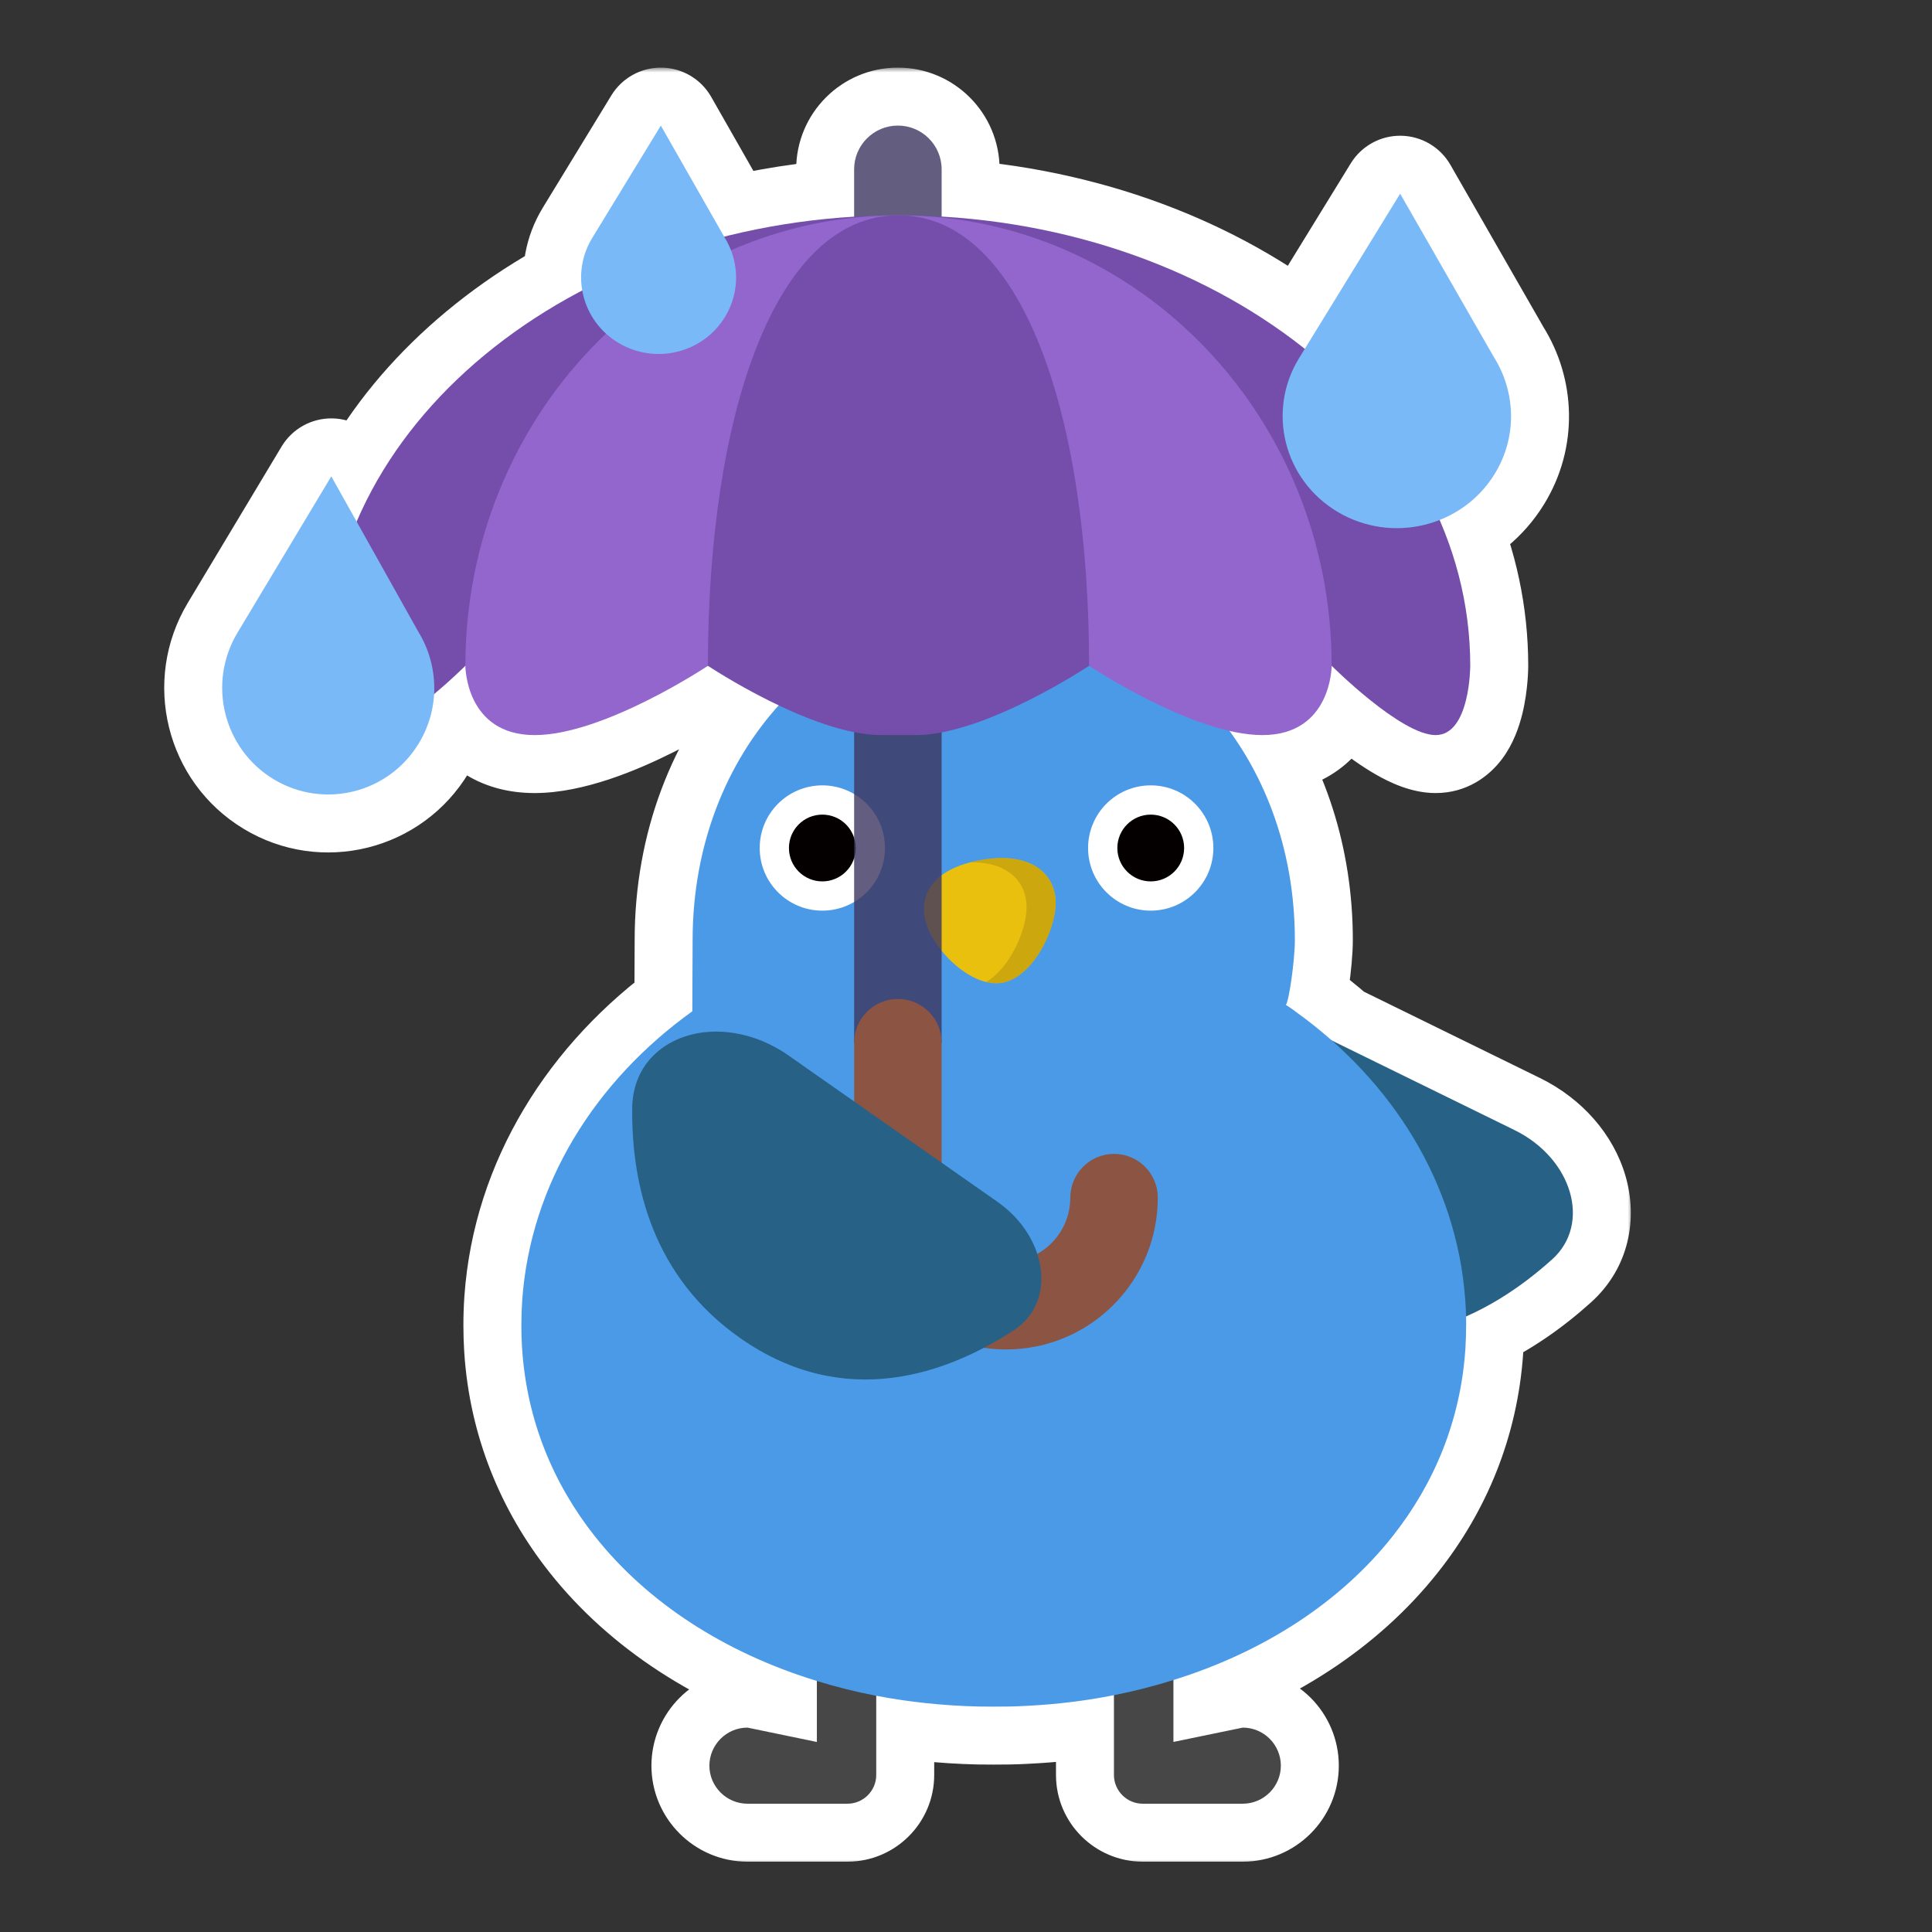 <svg width="200" height="200" viewBox="0 0 200 200" fill="none" xmlns="http://www.w3.org/2000/svg">
<rect x="0" y="0" width="200" height="200" fill="#333333" stroke="none"/>
<mask id="path-1-outside-1_1062_21273" maskUnits="userSpaceOnUse" x="16" y="7" width="153" height="186" fill="black">
<rect fill="white" x="16" y="7" width="153" height="186"/>
<path d="M92.948 13C95.449 13 97.478 15.028 97.478 17.529V22.42C112.146 23.282 125.323 28.358 135.07 36.113L144.942 20.052L154.643 36.965C156.902 40.547 157.097 45.21 154.725 49.065C153.35 51.303 151.325 52.921 149.03 53.828C151.085 58.562 152.201 63.639 152.201 68.922C152.201 68.922 152.201 76.097 148.614 76.097C145.027 76.097 137.852 68.922 137.852 68.922C137.852 68.922 137.853 76.097 130.679 76.097C129.608 76.097 128.459 75.934 127.276 75.662C131.512 81.475 134.044 88.942 134.044 97.316C134.044 99.452 133.414 103.753 133.11 104.027C133.182 104.069 133.247 104.111 133.301 104.146C133.824 104.48 134.068 104.688 134.068 104.688C135.396 105.637 136.663 106.648 137.867 107.712L156.777 116.982C162.775 119.926 164.76 126.696 160.68 130.367C158.244 132.56 155.238 134.748 151.765 136.278C151.773 136.587 151.779 136.897 151.779 137.207H151.773C151.773 137.992 151.744 138.779 151.702 139.54C151.696 139.605 151.69 139.664 151.69 139.724C151.185 147.047 148.484 153.586 144.141 159.06C138.756 165.86 130.843 170.999 121.474 173.914V180.323L128.654 178.842C129.731 178.842 130.719 179.282 131.438 179.996C132.146 180.71 132.593 181.692 132.593 182.78C132.593 184.946 130.82 186.719 128.654 186.719H118.296C116.654 186.719 115.315 185.38 115.315 183.744V175.486L114.222 175.692C111.659 176.152 109.022 176.452 106.32 176.587C105.702 176.623 105.077 176.646 104.452 176.658C103.928 176.664 103.399 176.67 102.869 176.67C102.34 176.67 101.816 176.664 101.293 176.658C97.652 176.575 94.105 176.193 90.708 175.545V183.744C90.708 185.38 89.369 186.719 87.733 186.719H77.375C75.209 186.719 73.436 184.946 73.436 182.78C73.436 181.698 73.883 180.71 74.597 179.996C75.311 179.282 76.292 178.842 77.381 178.842L84.562 180.329V174.012C84.561 174.011 84.558 174.011 84.556 174.011C75.055 171.101 67.047 165.931 61.603 159.065C61.603 159.064 61.603 159.06 61.597 159.06C57.243 153.562 54.53 146.977 54.048 139.605C54.048 139.558 54.042 139.498 54.036 139.444C53.994 138.707 53.971 137.963 53.971 137.207C53.971 136.327 54 135.452 54.059 134.59C54.91 122.578 61.586 111.922 71.67 104.688V104.312C71.676 103.069 71.7 99.107 71.7 97.316C71.7 87.611 75.1 79.126 80.611 73.019C76.524 71.078 73.302 68.934 73.283 68.922C73.181 68.99 62.489 76.097 55.349 76.097C49.071 76.097 48.286 70.604 48.188 69.231L48.174 68.922C48.174 68.922 46.791 70.303 44.937 71.853C44.84 73.585 44.334 75.32 43.38 76.909C40.249 82.127 33.501 83.805 28.309 80.656C23.118 77.507 21.448 70.729 24.579 65.507L34.295 49.312L36.92 54C41.15 44.125 49.463 35.734 60.276 30.067C59.959 28.256 60.273 26.327 61.31 24.628L68.41 13L74.964 24.5C79.257 23.418 83.762 22.708 88.419 22.427V17.529C88.419 15.028 90.447 13 92.948 13Z"/>
</mask>
<path d="M92.948 13C95.449 13 97.478 15.028 97.478 17.529V22.42C112.146 23.282 125.323 28.358 135.07 36.113L144.942 20.052L154.643 36.965C156.902 40.547 157.097 45.21 154.725 49.065C153.35 51.303 151.325 52.921 149.03 53.828C151.085 58.562 152.201 63.639 152.201 68.922C152.201 68.922 152.201 76.097 148.614 76.097C145.027 76.097 137.852 68.922 137.852 68.922C137.852 68.922 137.853 76.097 130.679 76.097C129.608 76.097 128.459 75.934 127.276 75.662C131.512 81.475 134.044 88.942 134.044 97.316C134.044 99.452 133.414 103.753 133.11 104.027C133.182 104.069 133.247 104.111 133.301 104.146C133.824 104.48 134.068 104.688 134.068 104.688C135.396 105.637 136.663 106.648 137.867 107.712L156.777 116.982C162.775 119.926 164.76 126.696 160.68 130.367C158.244 132.56 155.238 134.748 151.765 136.278C151.773 136.587 151.779 136.897 151.779 137.207H151.773C151.773 137.992 151.744 138.779 151.702 139.54C151.696 139.605 151.69 139.664 151.69 139.724C151.185 147.047 148.484 153.586 144.141 159.06C138.756 165.86 130.843 170.999 121.474 173.914V180.323L128.654 178.842C129.731 178.842 130.719 179.282 131.438 179.996C132.146 180.71 132.593 181.692 132.593 182.78C132.593 184.946 130.82 186.719 128.654 186.719H118.296C116.654 186.719 115.315 185.38 115.315 183.744V175.486L114.222 175.692C111.659 176.152 109.022 176.452 106.32 176.587C105.702 176.623 105.077 176.646 104.452 176.658C103.928 176.664 103.399 176.67 102.869 176.67C102.34 176.67 101.816 176.664 101.293 176.658C97.652 176.575 94.105 176.193 90.708 175.545V183.744C90.708 185.38 89.369 186.719 87.733 186.719H77.375C75.209 186.719 73.436 184.946 73.436 182.78C73.436 181.698 73.883 180.71 74.597 179.996C75.311 179.282 76.292 178.842 77.381 178.842L84.562 180.329V174.012C84.561 174.011 84.558 174.011 84.556 174.011C75.055 171.101 67.047 165.931 61.603 159.065C61.603 159.064 61.603 159.06 61.597 159.06C57.243 153.562 54.53 146.977 54.048 139.605C54.048 139.558 54.042 139.498 54.036 139.444C53.994 138.707 53.971 137.963 53.971 137.207C53.971 136.327 54 135.452 54.059 134.59C54.91 122.578 61.586 111.922 71.67 104.688V104.312C71.676 103.069 71.7 99.107 71.7 97.316C71.7 87.611 75.1 79.126 80.611 73.019C76.524 71.078 73.302 68.934 73.283 68.922C73.181 68.99 62.489 76.097 55.349 76.097C49.071 76.097 48.286 70.604 48.188 69.231L48.174 68.922C48.174 68.922 46.791 70.303 44.937 71.853C44.84 73.585 44.334 75.32 43.38 76.909C40.249 82.127 33.501 83.805 28.309 80.656C23.118 77.507 21.448 70.729 24.579 65.507L34.295 49.312L36.92 54C41.15 44.125 49.463 35.734 60.276 30.067C59.959 28.256 60.273 26.327 61.31 24.628L68.41 13L74.964 24.5C79.257 23.418 83.762 22.708 88.419 22.427V17.529C88.419 15.028 90.447 13 92.948 13Z" fill="#5DADEC"/>
<path d="M92.948 13L92.948 7L92.948 7L92.948 13ZM97.478 17.529L103.478 17.529L103.478 17.529L97.478 17.529ZM97.478 22.42H91.478C91.478 25.597 93.955 28.223 97.126 28.41L97.478 22.42ZM135.07 36.113L131.334 40.808C132.678 41.878 134.416 42.32 136.108 42.023C137.799 41.726 139.283 40.718 140.182 39.255L135.07 36.113ZM144.942 20.052L150.147 17.066C149.093 15.23 147.15 14.085 145.033 14.052C142.916 14.02 140.939 15.106 139.831 16.91L144.942 20.052ZM154.643 36.965L149.439 39.95C149.48 40.023 149.523 40.094 149.568 40.165L154.643 36.965ZM154.725 49.065L149.615 45.92L149.614 45.923L154.725 49.065ZM149.03 53.828L146.824 48.248C145.313 48.846 144.108 50.032 143.486 51.533C142.865 53.035 142.879 54.725 143.526 56.217L149.03 53.828ZM152.201 68.922L146.201 68.922L146.201 68.922L152.201 68.922ZM148.614 76.097L148.614 82.097L148.614 82.097L148.614 76.097ZM137.852 68.922L142.095 64.679C140.379 62.963 137.798 62.45 135.556 63.379C133.314 64.307 131.852 66.495 131.852 68.922L137.852 68.922ZM130.679 76.097L130.679 82.097H130.679V76.097ZM127.276 75.662L128.62 69.814C126.18 69.254 123.648 70.267 122.269 72.356C120.89 74.446 120.953 77.172 122.427 79.195L127.276 75.662ZM134.044 97.316L140.044 97.316L140.044 97.316L134.044 97.316ZM133.11 104.027L129.084 99.579C127.665 100.863 126.944 102.746 127.143 104.649C127.341 106.552 128.434 108.246 130.087 109.21L133.11 104.027ZM133.301 104.146L129.972 109.139C130.008 109.162 130.043 109.186 130.079 109.208L133.301 104.146ZM134.068 104.688L130.178 109.256C130.307 109.365 130.441 109.47 130.578 109.568L134.068 104.688ZM137.867 107.712L133.894 112.208C134.296 112.563 134.744 112.863 135.226 113.099L137.867 107.712ZM156.777 116.982L159.42 111.596L159.418 111.595L156.777 116.982ZM160.68 130.367L156.667 125.907L156.664 125.909L160.68 130.367ZM151.765 136.278L149.346 130.788C147.115 131.77 145.701 134.005 145.767 136.441L151.765 136.278ZM151.779 137.207V143.207C153.37 143.207 154.897 142.575 156.022 141.45C157.147 140.324 157.779 138.798 157.779 137.207L151.779 137.207ZM151.773 137.207V131.207C148.46 131.207 145.773 133.893 145.773 137.207H151.773ZM151.702 139.54L157.677 140.083C157.684 140.012 157.689 139.94 157.693 139.868L151.702 139.54ZM151.69 139.724L157.676 140.137C157.686 140 157.69 139.863 157.69 139.726L151.69 139.724ZM144.141 159.06L139.44 155.33L139.436 155.335L144.141 159.06ZM121.474 173.914L119.691 168.185C117.183 168.965 115.474 171.287 115.474 173.914H121.474ZM121.474 180.323H115.474C115.474 182.127 116.285 183.835 117.684 184.975C119.082 186.114 120.919 186.564 122.686 186.199L121.474 180.323ZM128.654 178.842L128.654 172.842C128.247 172.842 127.841 172.883 127.442 172.966L128.654 178.842ZM131.438 179.996L135.699 175.771C135.687 175.759 135.675 175.748 135.663 175.736L131.438 179.996ZM132.593 182.78L138.593 182.78V182.78H132.593ZM128.654 186.719L128.654 192.719L128.654 192.719L128.654 186.719ZM118.296 186.719L118.295 192.719H118.296V186.719ZM115.315 183.744L109.315 183.744L109.315 183.744L115.315 183.744ZM115.315 175.486H121.315C121.315 173.701 120.52 172.008 119.145 170.868C117.77 169.728 115.959 169.259 114.205 169.59L115.315 175.486ZM114.222 175.692L115.28 181.598C115.298 181.595 115.315 181.592 115.332 181.589L114.222 175.692ZM106.32 176.587L106.02 170.594C106.005 170.595 105.99 170.596 105.975 170.597L106.32 176.587ZM104.452 176.658L104.52 182.658C104.536 182.658 104.551 182.657 104.566 182.657L104.452 176.658ZM102.869 176.67L102.869 182.67H102.869V176.67ZM101.293 176.658L101.156 182.657C101.179 182.657 101.202 182.658 101.225 182.658L101.293 176.658ZM90.708 175.545L91.833 169.651C90.076 169.316 88.262 169.782 86.884 170.922C85.506 172.061 84.708 173.757 84.708 175.545H90.708ZM87.733 186.719L87.733 192.719L87.734 192.719L87.733 186.719ZM77.375 186.719L77.375 192.719H77.375V186.719ZM73.436 182.78L67.436 182.78V182.78H73.436ZM74.597 179.996L70.354 175.753L70.354 175.753L74.597 179.996ZM77.381 178.842L78.597 172.966C78.197 172.884 77.789 172.842 77.38 172.842L77.381 178.842ZM84.562 180.329L83.346 186.204C85.113 186.57 86.951 186.122 88.35 184.982C89.75 183.843 90.562 182.134 90.562 180.329H84.562ZM84.562 174.012H90.562C90.562 171.385 88.854 169.063 86.346 168.283L84.562 174.012ZM84.556 174.011L86.34 168.282C86.331 168.279 86.322 168.276 86.313 168.274L84.556 174.011ZM61.603 159.065L55.617 159.471C55.699 160.683 56.147 161.841 56.902 162.793L61.603 159.065ZM61.597 159.06L56.895 162.785C58.032 164.222 59.765 165.06 61.597 165.06V159.06ZM54.048 139.605H48.048C48.048 139.736 48.052 139.867 48.06 139.997L54.048 139.605ZM54.036 139.444L48.046 139.782C48.052 139.891 48.061 139.999 48.073 140.107L54.036 139.444ZM53.971 137.207L47.971 137.207V137.207H53.971ZM54.059 134.59L48.074 134.166L48.074 134.177L54.059 134.59ZM71.67 104.688L75.167 109.563C76.738 108.436 77.67 106.621 77.67 104.688H71.67ZM71.67 104.312L65.67 104.284C65.67 104.293 65.67 104.303 65.67 104.313L71.67 104.312ZM71.7 97.316L65.7 97.316V97.316H71.7ZM80.611 73.019L85.066 77.039C86.336 75.632 86.866 73.707 86.496 71.847C86.125 69.988 84.898 68.413 83.185 67.6L80.611 73.019ZM73.283 68.922L76.61 63.929C74.596 62.587 71.973 62.586 69.959 63.927L73.283 68.922ZM55.349 76.097L55.349 82.097L55.349 82.097L55.349 76.097ZM48.188 69.231L42.195 69.515C42.197 69.563 42.2 69.611 42.204 69.658L48.188 69.231ZM48.174 68.922L54.167 68.637C54.054 66.266 52.554 64.183 50.339 63.326C48.125 62.469 45.613 62.999 43.933 64.677L48.174 68.922ZM44.937 71.853L41.088 67.251C39.815 68.316 39.039 69.861 38.947 71.518L44.937 71.853ZM43.38 76.909L38.236 73.82L38.235 73.822L43.38 76.909ZM28.309 80.656L25.198 85.786L25.198 85.787L28.309 80.656ZM24.579 65.507L19.434 62.42L19.433 62.422L24.579 65.507ZM34.295 49.312L39.53 46.38C38.485 44.513 36.524 43.344 34.385 43.312C32.245 43.28 30.25 44.39 29.15 46.225L34.295 49.312ZM36.92 54L31.684 56.931C32.801 58.926 34.954 60.112 37.237 59.992C39.519 59.871 41.535 58.464 42.435 56.362L36.92 54ZM60.276 30.067L63.061 35.382C65.373 34.17 66.637 31.603 66.186 29.032L60.276 30.067ZM61.31 24.628L56.19 21.501L56.189 21.503L61.31 24.628ZM68.41 13L73.623 10.029C72.572 8.184 70.624 7.033 68.501 7.001C66.377 6.969 64.396 8.061 63.289 9.873L68.41 13ZM74.964 24.5L69.751 27.471C71.085 29.812 73.817 30.977 76.43 30.318L74.964 24.5ZM88.419 22.427L88.781 28.416C91.948 28.224 94.419 25.6 94.419 22.427H88.419ZM88.419 17.529L82.419 17.529V17.529H88.419ZM92.948 13V19C92.137 19 91.478 18.343 91.478 17.53L97.478 17.529L103.478 17.529C103.478 11.713 98.762 7 92.948 7V13ZM97.478 17.529H91.478V22.42H97.478H103.478V17.529H97.478ZM97.478 22.42L97.126 28.41C110.655 29.205 122.627 33.88 131.334 40.808L135.07 36.113L138.806 31.418C128.018 22.835 113.636 17.359 97.83 16.43L97.478 22.42ZM135.07 36.113L140.182 39.255L150.054 23.194L144.942 20.052L139.831 16.91L129.959 32.971L135.07 36.113ZM144.942 20.052L139.738 23.037L149.439 39.95L154.643 36.965L159.848 33.98L150.147 17.066L144.942 20.052ZM154.643 36.965L149.568 40.165C150.663 41.901 150.734 44.102 149.615 45.92L154.725 49.065L159.836 52.209C163.461 46.318 163.141 39.194 159.719 33.765L154.643 36.965ZM154.725 49.065L149.614 45.923C148.949 47.004 147.97 47.795 146.824 48.248L149.03 53.828L151.236 59.408C154.679 58.047 157.75 55.602 159.837 52.206L154.725 49.065ZM149.03 53.828L143.526 56.217C145.269 60.233 146.201 64.499 146.201 68.922L152.201 68.922L158.201 68.922C158.201 62.779 156.9 56.892 154.534 51.44L149.03 53.828ZM152.201 68.922C146.201 68.922 146.201 68.921 146.201 68.919C146.201 68.919 146.201 68.917 146.201 68.916C146.201 68.915 146.201 68.913 146.201 68.912C146.201 68.908 146.201 68.906 146.201 68.903C146.201 68.899 146.201 68.896 146.201 68.894C146.201 68.891 146.201 68.894 146.201 68.903C146.201 68.92 146.2 68.959 146.198 69.016C146.194 69.132 146.185 69.317 146.166 69.545C146.126 70.027 146.051 70.579 145.932 71.054C145.792 71.615 145.7 71.626 145.888 71.376C146.012 71.21 146.304 70.874 146.821 70.579C147.377 70.261 148.01 70.097 148.614 70.097L148.614 76.097L148.614 82.097C151.868 82.097 154.165 80.34 155.488 78.575C156.685 76.98 157.265 75.198 157.574 73.964C157.903 72.646 158.052 71.404 158.124 70.541C158.161 70.096 158.18 69.72 158.19 69.444C158.195 69.305 158.198 69.19 158.199 69.102C158.2 69.058 158.201 69.021 158.201 68.991C158.201 68.976 158.201 68.962 158.201 68.951C158.201 68.945 158.201 68.94 158.201 68.935C158.201 68.933 158.201 68.93 158.201 68.928C158.201 68.927 158.201 68.925 158.201 68.925C158.201 68.923 158.201 68.922 152.201 68.922ZM148.614 76.097V70.097C149.375 70.097 149.415 70.348 148.396 69.766C147.599 69.311 146.638 68.625 145.636 67.824C144.658 67.042 143.76 66.244 143.099 65.634C142.772 65.332 142.511 65.083 142.335 64.914C142.248 64.829 142.182 64.765 142.141 64.725C142.121 64.705 142.107 64.691 142.099 64.683C142.095 64.679 142.093 64.677 142.092 64.676C142.092 64.676 142.092 64.676 142.092 64.676C142.093 64.677 142.093 64.677 142.093 64.678C142.094 64.678 142.094 64.678 142.094 64.678C142.095 64.679 142.095 64.679 137.852 68.922C133.61 73.164 133.61 73.165 133.611 73.166C133.611 73.166 133.612 73.166 133.612 73.167C133.613 73.168 133.614 73.169 133.615 73.17C133.617 73.172 133.62 73.175 133.623 73.178C133.63 73.184 133.638 73.192 133.647 73.202C133.667 73.221 133.693 73.248 133.726 73.28C133.792 73.345 133.884 73.435 134 73.546C134.231 73.77 134.558 74.081 134.96 74.452C135.756 75.187 136.876 76.183 138.14 77.194C139.38 78.187 140.886 79.295 142.442 80.185C143.778 80.948 146.06 82.097 148.614 82.097V76.097ZM137.852 68.922C131.852 68.922 131.852 68.919 131.852 68.916C131.852 68.916 131.852 68.913 131.852 68.911C131.852 68.907 131.852 68.903 131.852 68.9C131.852 68.893 131.853 68.886 131.853 68.88C131.853 68.867 131.853 68.856 131.853 68.846C131.853 68.826 131.854 68.812 131.854 68.803C131.855 68.785 131.855 68.786 131.854 68.803C131.851 68.84 131.843 68.931 131.822 69.057C131.775 69.337 131.693 69.618 131.589 69.826C131.497 70.011 131.452 70.014 131.498 69.984C131.581 69.928 131.422 70.097 130.679 70.097V76.097V82.097C133.522 82.097 136.054 81.368 138.155 79.968C140.218 78.592 141.518 76.801 142.323 75.192C143.115 73.607 143.481 72.094 143.659 71.029C143.75 70.482 143.798 70.013 143.823 69.657C143.836 69.478 143.843 69.325 143.847 69.202C143.849 69.14 143.851 69.086 143.851 69.039C143.852 69.015 143.852 68.994 143.852 68.974C143.852 68.965 143.852 68.955 143.852 68.946C143.852 68.942 143.852 68.938 143.852 68.934C143.852 68.931 143.852 68.928 143.852 68.927C143.852 68.924 143.852 68.921 137.852 68.922ZM130.679 76.097L130.679 70.097C130.191 70.097 129.51 70.019 128.62 69.814L127.276 75.662L125.932 81.51C127.407 81.849 129.026 82.097 130.679 82.097L130.679 76.097ZM127.276 75.662L122.427 79.195C125.887 83.944 128.044 90.163 128.044 97.316L134.044 97.316L140.044 97.316C140.044 87.721 137.137 79.007 132.125 72.129L127.276 75.662ZM134.044 97.316H128.044C128.044 97.598 128.021 98.069 127.965 98.689C127.911 99.287 127.835 99.931 127.75 100.526C127.664 101.136 127.579 101.617 127.517 101.907C127.483 102.067 127.478 102.063 127.511 101.958C127.525 101.913 127.585 101.721 127.703 101.46C127.763 101.327 127.873 101.098 128.042 100.826C128.189 100.589 128.52 100.089 129.084 99.579L133.11 104.027L137.137 108.476C138.136 107.571 138.572 106.548 138.639 106.401C138.799 106.045 138.904 105.73 138.964 105.538C139.09 105.137 139.184 104.735 139.251 104.419C139.393 103.759 139.522 102.98 139.631 102.213C139.842 100.732 140.044 98.801 140.044 97.316H134.044ZM133.11 104.027L130.087 109.21C130.033 109.179 129.995 109.154 129.972 109.139L133.301 104.146L136.629 99.154C136.499 99.067 136.33 98.959 136.134 98.845L133.11 104.027ZM133.301 104.146L130.079 109.208C130.22 109.298 130.296 109.353 130.311 109.364C130.318 109.37 130.311 109.364 130.288 109.347C130.277 109.338 130.262 109.326 130.244 109.311C130.235 109.303 130.225 109.295 130.214 109.286C130.208 109.281 130.203 109.276 130.197 109.271C130.194 109.269 130.191 109.266 130.188 109.264C130.186 109.262 130.185 109.261 130.183 109.26C130.182 109.259 130.181 109.258 130.181 109.258C130.18 109.257 130.18 109.257 130.179 109.257C130.179 109.256 130.178 109.256 134.068 104.688C137.958 100.119 137.958 100.119 137.957 100.118C137.957 100.118 137.956 100.118 137.956 100.117C137.955 100.117 137.954 100.116 137.953 100.115C137.952 100.114 137.95 100.112 137.949 100.111C137.945 100.108 137.942 100.105 137.938 100.103C137.932 100.097 137.924 100.091 137.917 100.085C137.902 100.072 137.886 100.059 137.869 100.045C137.836 100.017 137.798 99.987 137.756 99.953C137.671 99.886 137.57 99.808 137.451 99.719C137.212 99.543 136.904 99.328 136.522 99.085L133.301 104.146ZM134.068 104.688L130.578 109.568C131.736 110.396 132.842 111.278 133.894 112.208L137.867 107.712L141.84 103.216C140.484 102.018 139.057 100.878 137.558 99.807L134.068 104.688ZM137.867 107.712L135.226 113.099L154.136 122.37L156.777 116.982L159.418 111.595L140.508 102.324L137.867 107.712ZM156.777 116.982L154.134 122.369C155.768 123.171 156.529 124.334 156.748 125.084C156.854 125.446 156.823 125.649 156.808 125.71C156.801 125.739 156.791 125.795 156.667 125.907L160.68 130.367L164.692 134.828C168.693 131.229 169.551 126.115 168.267 121.72C167.015 117.431 163.785 113.737 159.42 111.596L156.777 116.982ZM160.68 130.367L156.664 125.909C154.557 127.807 152.079 129.583 149.346 130.788L151.765 136.278L154.183 141.769C158.397 139.913 161.932 137.314 164.695 134.826L160.68 130.367ZM151.765 136.278L145.767 136.441C145.774 136.725 145.779 136.974 145.779 137.207L151.779 137.207L157.779 137.207C157.779 136.819 157.771 136.449 157.762 136.116L151.765 136.278ZM151.779 137.207V131.207H151.773V137.207V143.207H151.779V137.207ZM151.773 137.207H145.773C145.773 137.847 145.749 138.516 145.711 139.212L151.702 139.54L157.693 139.868C157.738 139.041 157.773 138.138 157.773 137.207H151.773ZM151.702 139.54L145.727 138.997C145.727 138.999 145.717 139.102 145.709 139.203C145.701 139.319 145.69 139.501 145.69 139.721L151.69 139.724L157.69 139.726C157.69 139.887 157.682 140.01 157.678 140.065C157.676 140.093 157.675 140.112 157.675 140.113C157.675 140.114 157.675 140.113 157.675 140.108C157.675 140.105 157.676 140.102 157.676 140.098C157.676 140.094 157.677 140.089 157.677 140.083L151.702 139.54ZM151.69 139.724L145.705 139.31C145.287 145.363 143.068 150.758 139.44 155.33L144.141 159.06L148.841 162.789C153.899 156.414 157.083 148.731 157.676 140.137L151.69 139.724ZM144.141 159.06L139.436 155.335C134.914 161.047 128.092 165.571 119.691 168.185L121.474 173.914L123.256 179.643C133.595 176.427 142.599 170.672 148.845 162.784L144.141 159.06ZM121.474 173.914H115.474V180.323H121.474H127.474V173.914H121.474ZM121.474 180.323L122.686 186.199L129.867 184.718L128.654 178.842L127.442 172.966L120.261 174.447L121.474 180.323ZM128.654 178.842L128.654 184.842C128.068 184.842 127.559 184.599 127.213 184.256L131.438 179.996L135.663 175.736C133.878 173.965 131.394 172.842 128.654 172.842L128.654 178.842ZM131.438 179.996L127.178 184.221C126.841 183.882 126.593 183.371 126.593 182.78H132.593H138.593C138.593 180.012 137.451 177.538 135.699 175.771L131.438 179.996ZM132.593 182.78L126.593 182.78C126.593 181.632 127.506 180.719 128.654 180.719L128.654 186.719L128.654 192.719C134.133 192.719 138.593 188.26 138.593 182.78L132.593 182.78ZM128.654 186.719V180.719H118.296V186.719V192.719H128.654V186.719ZM118.296 186.719L118.296 180.719C119.96 180.719 121.315 182.058 121.315 183.744L115.315 183.744L109.315 183.744C109.315 188.702 113.348 192.718 118.295 192.719L118.296 186.719ZM115.315 183.744H121.315V175.486H115.315H109.315V183.744H115.315ZM115.315 175.486L114.205 169.59L113.111 169.796L114.222 175.692L115.332 181.589L116.426 181.383L115.315 175.486ZM114.222 175.692L113.163 169.787C110.858 170.2 108.474 170.471 106.02 170.594L106.32 176.587L106.62 182.579C109.569 182.432 112.461 182.104 115.28 181.598L114.222 175.692ZM106.32 176.587L105.975 170.597C105.435 170.628 104.887 170.649 104.338 170.659L104.452 176.658L104.566 182.657C105.266 182.644 105.968 182.617 106.666 182.577L106.32 176.587ZM104.452 176.658L104.384 170.659C103.858 170.665 103.36 170.67 102.869 170.67V176.67V182.67C103.437 182.67 103.999 182.664 104.52 182.658L104.452 176.658ZM102.869 176.67L102.869 170.67C102.379 170.67 101.888 170.665 101.361 170.659L101.293 176.658L101.225 182.658C101.745 182.664 102.301 182.67 102.869 182.67L102.869 176.67ZM101.293 176.658L101.43 170.66C98.118 170.584 94.901 170.237 91.833 169.651L90.708 175.545L89.583 181.439C93.309 182.15 97.186 182.566 101.156 182.657L101.293 176.658ZM90.708 175.545H84.708V183.744H90.708H96.708V175.545H90.708ZM90.708 183.744H84.708C84.708 182.066 86.056 180.719 87.733 180.719L87.733 186.719L87.734 192.719C92.682 192.718 96.708 188.694 96.708 183.744H90.708ZM87.733 186.719V180.719H77.375V186.719V192.719H87.733V186.719ZM77.375 186.719L77.375 180.719C78.523 180.719 79.436 181.632 79.436 182.78H73.436H67.436C67.436 188.26 71.896 192.719 77.375 192.719L77.375 186.719ZM73.436 182.78L79.436 182.781C79.436 183.374 79.189 183.889 78.839 184.239L74.597 179.996L70.354 175.753C68.576 177.531 67.437 180.021 67.436 182.78L73.436 182.78ZM74.597 179.996L78.839 184.239C78.476 184.602 77.951 184.842 77.381 184.842L77.381 178.842L77.38 172.842C74.633 172.842 72.144 173.963 70.354 175.753L74.597 179.996ZM77.381 178.842L76.164 184.717L83.346 186.204L84.562 180.329L85.779 174.454L78.597 172.966L77.381 178.842ZM84.562 180.329H90.562V174.012H84.562H78.562V180.329H84.562ZM84.562 174.012L86.346 168.283C86.245 168.251 86.15 168.225 86.062 168.202C85.975 168.18 85.893 168.161 85.819 168.145C85.744 168.129 85.676 168.116 85.615 168.105C85.554 168.094 85.498 168.085 85.45 168.078C85.402 168.07 85.359 168.065 85.323 168.06C85.287 168.055 85.257 168.052 85.233 168.049C85.21 168.047 85.191 168.045 85.18 168.043C85.174 168.043 85.169 168.042 85.166 168.042C85.165 168.042 85.164 168.042 85.163 168.042C85.163 168.042 85.162 168.042 85.162 168.042C85.162 168.042 85.162 168.042 85.162 168.042C85.162 168.042 85.162 168.042 85.162 168.042C85.161 168.041 85.163 168.042 85.166 168.042C85.169 168.042 85.173 168.043 85.179 168.043C85.19 168.044 85.209 168.046 85.232 168.049C85.255 168.052 85.286 168.055 85.321 168.06C85.357 168.064 85.399 168.07 85.447 168.077C85.495 168.085 85.55 168.093 85.612 168.104C85.672 168.115 85.741 168.128 85.815 168.144C85.889 168.16 85.97 168.179 86.058 168.202C86.145 168.224 86.24 168.251 86.34 168.282L84.556 174.011L82.773 179.739C82.873 179.771 82.968 179.797 83.056 179.82C83.144 179.843 83.225 179.862 83.3 179.878C83.374 179.894 83.442 179.907 83.504 179.918C83.565 179.929 83.62 179.938 83.669 179.945C83.717 179.952 83.76 179.958 83.796 179.962C83.831 179.967 83.862 179.971 83.885 179.973C83.909 179.976 83.928 179.978 83.939 179.979C83.945 179.98 83.95 179.98 83.953 179.98C83.954 179.981 83.955 179.981 83.956 179.981C83.956 179.981 83.957 179.981 83.957 179.981C83.957 179.981 83.957 179.981 83.957 179.981C83.957 179.981 83.957 179.981 83.957 179.981C83.958 179.981 83.956 179.981 83.953 179.98C83.95 179.98 83.946 179.98 83.94 179.979C83.929 179.978 83.91 179.976 83.887 179.973C83.864 179.971 83.834 179.967 83.798 179.963C83.763 179.958 83.72 179.952 83.672 179.945C83.624 179.938 83.569 179.929 83.508 179.918C83.447 179.907 83.379 179.894 83.305 179.878C83.23 179.862 83.149 179.844 83.062 179.821C82.974 179.798 82.88 179.772 82.779 179.741L84.562 174.012ZM84.556 174.011L86.313 168.274C77.787 165.663 70.88 161.108 66.305 155.338L61.603 159.065L56.902 162.793C63.214 170.754 72.324 176.54 82.8 179.748L84.556 174.011ZM61.603 159.065L67.59 158.66C67.57 158.372 67.49 157.207 66.74 155.962C65.734 154.296 63.855 153.06 61.597 153.06V159.06V165.06C60.656 165.06 59.586 164.835 58.563 164.235C57.556 163.644 56.886 162.859 56.465 162.162C55.716 160.92 55.637 159.758 55.617 159.471L61.603 159.065ZM61.597 159.06L66.301 155.334C62.661 150.74 60.433 145.305 60.035 139.214L54.048 139.605L48.06 139.997C48.626 148.648 51.824 156.385 56.895 162.785L61.597 159.06ZM54.048 139.605H60.048C60.048 139.188 60.004 138.827 59.999 138.782L54.036 139.444L48.073 140.107C48.073 140.106 48.068 140.064 48.063 140C48.06 139.967 48.057 139.917 48.054 139.857C48.051 139.797 48.048 139.711 48.048 139.605H54.048ZM54.036 139.444L60.026 139.106C59.99 138.467 59.971 137.836 59.971 137.207H53.971H47.971C47.971 138.089 47.998 138.946 48.046 139.782L54.036 139.444ZM53.971 137.207L59.971 137.207C59.971 136.46 59.996 135.723 60.045 135.003L54.059 134.59L48.074 134.177C48.004 135.181 47.971 136.194 47.971 137.207L53.971 137.207ZM54.059 134.59L60.044 135.014C60.751 125.037 66.311 115.916 75.167 109.563L71.67 104.688L68.172 99.812C56.86 107.928 49.069 120.119 48.075 134.166L54.059 134.59ZM71.67 104.688H77.67V104.312H71.67H65.67V104.688H71.67ZM71.67 104.312L77.67 104.341C77.676 103.12 77.7 99.126 77.7 97.316H71.7H65.7C65.7 99.088 65.676 103.017 65.67 104.284L71.67 104.312ZM71.7 97.316L77.7 97.316C77.7 89.028 80.594 81.994 85.066 77.039L80.611 73.019L76.157 69C69.606 76.258 65.7 86.194 65.7 97.316L71.7 97.316ZM80.611 73.019L83.185 67.6C79.477 65.838 76.529 63.875 76.61 63.929L73.283 68.922L69.956 73.915C70.075 73.994 73.572 76.318 78.037 78.439L80.611 73.019ZM73.283 68.922L69.959 63.927C70.006 63.896 67.54 65.538 64.277 67.166C60.748 68.926 57.394 70.097 55.349 70.097L55.349 76.097L55.349 82.097C60.443 82.097 66.005 79.714 69.634 77.904C73.528 75.961 76.459 74.016 76.608 73.917L73.283 68.922ZM55.349 76.097V70.097C55.003 70.097 54.788 70.059 54.674 70.031C54.616 70.017 54.578 70.004 54.558 69.996C54.537 69.987 54.528 69.982 54.527 69.982C54.526 69.982 54.529 69.983 54.534 69.987C54.539 69.991 54.542 69.993 54.543 69.994C54.544 69.996 54.528 69.98 54.498 69.934C54.429 69.827 54.341 69.635 54.27 69.363C54.201 69.099 54.178 68.878 54.173 68.803L48.188 69.231L42.204 69.658C42.281 70.743 42.614 73.638 44.404 76.423C46.448 79.602 50.071 82.097 55.349 82.097V76.097ZM48.188 69.231L54.182 68.946L54.167 68.637L48.174 68.922L42.181 69.206L42.195 69.515L48.188 69.231ZM48.174 68.922C43.933 64.677 43.934 64.677 43.934 64.677C43.934 64.676 43.934 64.676 43.934 64.676C43.934 64.676 43.935 64.676 43.935 64.675C43.935 64.675 43.936 64.675 43.936 64.674C43.937 64.674 43.937 64.674 43.937 64.674C43.937 64.674 43.935 64.675 43.932 64.678C43.927 64.683 43.916 64.694 43.901 64.709C43.87 64.739 43.82 64.788 43.753 64.853C43.618 64.984 43.414 65.179 43.156 65.421C42.636 65.906 41.91 66.563 41.088 67.251L44.937 71.853L48.787 76.456C49.818 75.593 50.711 74.784 51.346 74.192C51.664 73.894 51.922 73.647 52.105 73.47C52.196 73.382 52.268 73.311 52.321 73.259C52.347 73.234 52.368 73.213 52.383 73.198C52.391 73.19 52.398 73.183 52.403 73.178C52.405 73.176 52.407 73.173 52.409 73.171C52.41 73.171 52.411 73.17 52.412 73.169C52.412 73.168 52.413 73.168 52.413 73.168C52.413 73.168 52.413 73.167 52.414 73.167C52.414 73.167 52.414 73.167 48.174 68.922ZM44.937 71.853L38.947 71.518C38.903 72.305 38.675 73.09 38.236 73.82L43.38 76.909L48.523 79.999C49.994 77.55 50.778 74.866 50.928 72.189L44.937 71.853ZM43.38 76.909L38.235 73.822C36.808 76.2 33.759 76.944 31.421 75.526L28.309 80.656L25.198 85.787C33.243 90.665 43.689 88.055 48.525 79.996L43.38 76.909ZM28.309 80.656L31.421 75.526C29.065 74.097 28.284 70.995 29.725 68.592L24.579 65.507L19.433 62.422C14.612 70.463 17.171 80.918 25.198 85.786L28.309 80.656ZM24.579 65.507L29.724 68.594L39.44 52.398L34.295 49.312L29.15 46.225L19.434 62.42L24.579 65.507ZM34.295 49.312L29.059 52.243L31.684 56.931L36.92 54L42.155 51.069L39.53 46.38L34.295 49.312ZM36.92 54L42.435 56.362C46.029 47.972 53.246 40.526 63.061 35.382L60.276 30.067L57.491 24.753C45.681 30.942 36.27 40.279 31.404 51.638L36.92 54ZM60.276 30.067L66.186 29.032C66.111 28.604 66.182 28.163 66.432 27.753L61.31 24.628L56.189 21.503C54.365 24.492 53.807 27.907 54.366 31.102L60.276 30.067ZM61.31 24.628L66.431 27.755L73.531 16.127L68.41 13L63.289 9.873L56.19 21.501L61.31 24.628ZM68.41 13L63.197 15.971L69.751 27.471L74.964 24.5L80.177 21.529L73.623 10.029L68.41 13ZM74.964 24.5L76.43 30.318C80.362 29.327 84.497 28.675 88.781 28.416L88.419 22.427L88.057 16.438C83.026 16.742 78.152 17.509 73.498 18.682L74.964 24.5ZM88.419 22.427H94.419V17.529H88.419H82.419V22.427H88.419ZM88.419 17.529L94.419 17.53C94.419 18.341 93.761 19 92.948 19L92.948 13L92.948 7C87.132 7 82.419 11.714 82.419 17.529L88.419 17.529Z" fill="white" mask="url(#path-1-outside-1_1062_21273)"/>
<path d="M132.2 104.934L156.777 116.982C162.775 119.925 164.76 126.696 160.68 130.367C154.311 136.103 144.039 141.813 131.708 135.771C121.408 130.725 117.594 121.351 116.384 113.124C115.24 105.394 123.962 100.891 132.205 104.928L132.2 104.934Z" fill="#276286"/>
<path d="M132.593 182.78C132.593 184.946 130.82 186.719 128.654 186.719H118.296C116.654 186.719 115.315 185.38 115.315 183.744V151.135C115.315 149.493 116.654 148.155 118.296 148.155H118.492C120.134 148.155 121.473 149.493 121.473 151.135V180.323L128.654 178.842C129.731 178.842 130.719 179.282 131.438 179.996C132.146 180.71 132.593 181.692 132.593 182.78Z" fill="#474747"/>
<path d="M90.708 151.135V183.744C90.708 185.38 89.369 186.719 87.733 186.719H77.375C75.21 186.719 73.436 184.946 73.436 182.781C73.436 181.698 73.883 180.71 74.597 179.996C75.311 179.282 76.292 178.842 77.381 178.842L84.562 180.329V151.135C84.562 149.499 85.901 148.161 87.537 148.161H87.739C89.375 148.161 90.714 149.499 90.714 151.135H90.708Z" fill="#474747"/>
<path d="M151.774 137.207C151.774 137.993 151.744 138.778 151.702 139.54C151.696 139.605 151.69 139.665 151.69 139.724C151.185 147.048 148.483 153.586 144.14 159.06C138.756 165.86 130.843 171 121.473 173.915C119.486 174.546 117.427 175.064 115.315 175.486C112.412 176.063 109.408 176.432 106.32 176.587C105.701 176.622 105.076 176.646 104.452 176.658C103.928 176.664 103.399 176.67 102.869 176.67C102.34 176.67 101.816 176.664 101.293 176.658C97.651 176.575 94.106 176.194 90.709 175.546C88.602 175.141 86.544 174.629 84.557 174.011C75.055 171.101 67.048 165.931 61.604 159.066C61.604 159.066 61.604 159.06 61.598 159.06C57.243 153.562 54.53 146.976 54.048 139.605C54.048 139.557 54.042 139.498 54.036 139.444C53.995 138.707 53.971 137.963 53.971 137.207C53.971 136.327 54.001 135.452 54.06 134.59C54.911 122.578 61.586 111.922 71.67 104.688V104.313C71.676 103.07 71.7 99.107 71.7 97.316C71.7 77.648 85.657 62.988 102.869 62.988C103.464 62.988 104.059 63 104.648 63.048C121.039 64.011 134.044 78.332 134.044 97.316C134.044 99.452 133.414 103.754 133.11 104.027C133.182 104.069 133.247 104.111 133.301 104.146C133.824 104.48 134.068 104.688 134.068 104.688C144.152 111.898 150.822 122.542 151.678 134.548C151.744 135.429 151.779 136.315 151.779 137.207H151.774Z" fill="#4B9AE8"/>
<path d="M109.285 93.369C109.332 96.236 106.892 101.254 103.669 101.749C100.447 102.245 96.361 98.117 95.758 95.109C95.156 92.106 97.12 89.702 101.931 88.968C106.795 88.226 109.238 90.502 109.285 93.369Z" fill="#EAC00F"/>
<path opacity="0.5" d="M109.284 93.369C109.33 96.231 106.897 101.253 103.668 101.749C103.162 101.823 102.634 101.792 102.097 101.655C104.576 100.185 106.305 96.228 106.27 93.81C106.228 91.261 104.288 89.182 100.435 89.271C100.899 89.155 101.395 89.052 101.924 88.969C106.794 88.226 109.232 90.509 109.278 93.37L109.284 93.369Z" fill="#AF8F0C"/>
<path d="M119.123 94.27C122.704 94.27 125.607 91.367 125.607 87.785C125.607 84.204 122.704 81.3 119.123 81.3C115.541 81.3 112.638 84.204 112.638 87.785C112.638 91.367 115.541 94.27 119.123 94.27Z" fill="white"/>
<path d="M119.124 91.242C121.033 91.242 122.58 89.695 122.58 87.785C122.58 85.876 121.033 84.329 119.124 84.329C117.215 84.329 115.667 85.876 115.667 87.785C115.667 89.695 117.215 91.242 119.124 91.242Z" fill="#040000"/>
<path d="M85.127 94.27C88.709 94.27 91.612 91.367 91.612 87.785C91.612 84.204 88.709 81.301 85.127 81.301C81.546 81.301 78.643 84.204 78.643 87.785C78.643 91.367 81.546 94.27 85.127 94.27Z" fill="white"/>
<path d="M85.127 91.242C87.037 91.242 88.584 89.695 88.584 87.785C88.584 85.876 87.037 84.329 85.127 84.329C83.219 84.329 81.671 85.876 81.671 87.785C81.671 89.695 83.219 91.242 85.127 91.242Z" fill="#040000"/>
<path opacity="0.8" d="M88.419 17.53C88.419 15.028 90.447 13 92.949 13C95.45 13 97.478 15.028 97.478 17.53V107.96H88.419V17.53Z" fill="#3D3660"/>
<path d="M93.012 22.289C125.699 22.289 152.2 43.166 152.2 68.922C152.2 68.922 152.2 76.096 148.613 76.096C145.026 76.096 137.852 68.922 137.852 68.922H48.173C48.173 68.922 40.998 76.096 37.411 76.096C33.824 76.096 33.824 68.922 33.824 68.922C33.825 43.166 60.323 22.289 93.012 22.289Z" fill="#744EAA"/>
<path d="M93.013 22.289C117.776 22.289 137.853 43.166 137.853 68.922C137.853 68.922 137.853 76.096 130.678 76.096C123.504 76.096 112.743 68.922 112.743 68.922H73.284C73.284 68.922 62.522 76.096 55.348 76.096C48.174 76.096 48.174 68.922 48.174 68.922C48.174 43.166 68.248 22.289 93.013 22.289Z" fill="#9266CC"/>
<path d="M93.012 22.289C105.889 22.289 112.741 43.166 112.741 68.922C112.741 68.922 101.979 76.096 94.805 76.096H91.218C84.044 76.096 73.282 68.922 73.282 68.922C73.282 43.166 80.134 22.289 93.012 22.289Z" fill="#744EAA"/>
<path d="M92.95 103.413C90.448 103.413 88.42 105.441 88.42 107.943V123.978C88.42 132.685 95.431 139.696 104.138 139.696C112.858 139.696 119.856 132.628 119.856 123.978C119.856 121.476 117.828 119.448 115.327 119.448C112.825 119.448 110.797 121.476 110.797 123.978C110.797 127.649 107.83 130.637 104.138 130.637C100.434 130.637 97.48 127.682 97.48 123.978V107.943C97.48 105.441 95.451 103.413 92.95 103.413Z" fill="#8C5543"/>
<path d="M81.686 109.305L103.245 124.402C108.506 128.09 109.386 134.818 104.964 137.699C98.061 142.201 87.454 146.1 76.637 138.527C67.601 132.204 65.37 122.731 65.444 114.735C65.505 107.222 74.461 104.239 81.692 109.3L81.686 109.305Z" fill="#276286"/>
<path d="M138.496 53.005C132.905 49.694 131.107 42.568 134.479 37.078L144.943 20.052L154.644 36.965C156.902 40.548 157.098 45.21 154.726 49.065C151.354 54.551 144.087 56.315 138.496 53.005Z" fill="#7AB9F8"/>
<path d="M28.309 80.656C23.117 77.507 21.448 70.729 24.579 65.507L34.295 49.311L43.304 65.399C45.401 68.807 45.582 73.242 43.38 76.909C40.249 82.127 33.501 83.805 28.309 80.656Z" fill="#7AB9F8"/>
<path d="M64.036 35.504C60.242 33.243 59.022 28.377 61.31 24.628L68.41 13L74.994 24.55C76.526 26.997 76.659 30.181 75.049 32.814C72.761 36.56 67.83 37.765 64.036 35.504Z" fill="#7AB9F8"/>
</svg>
